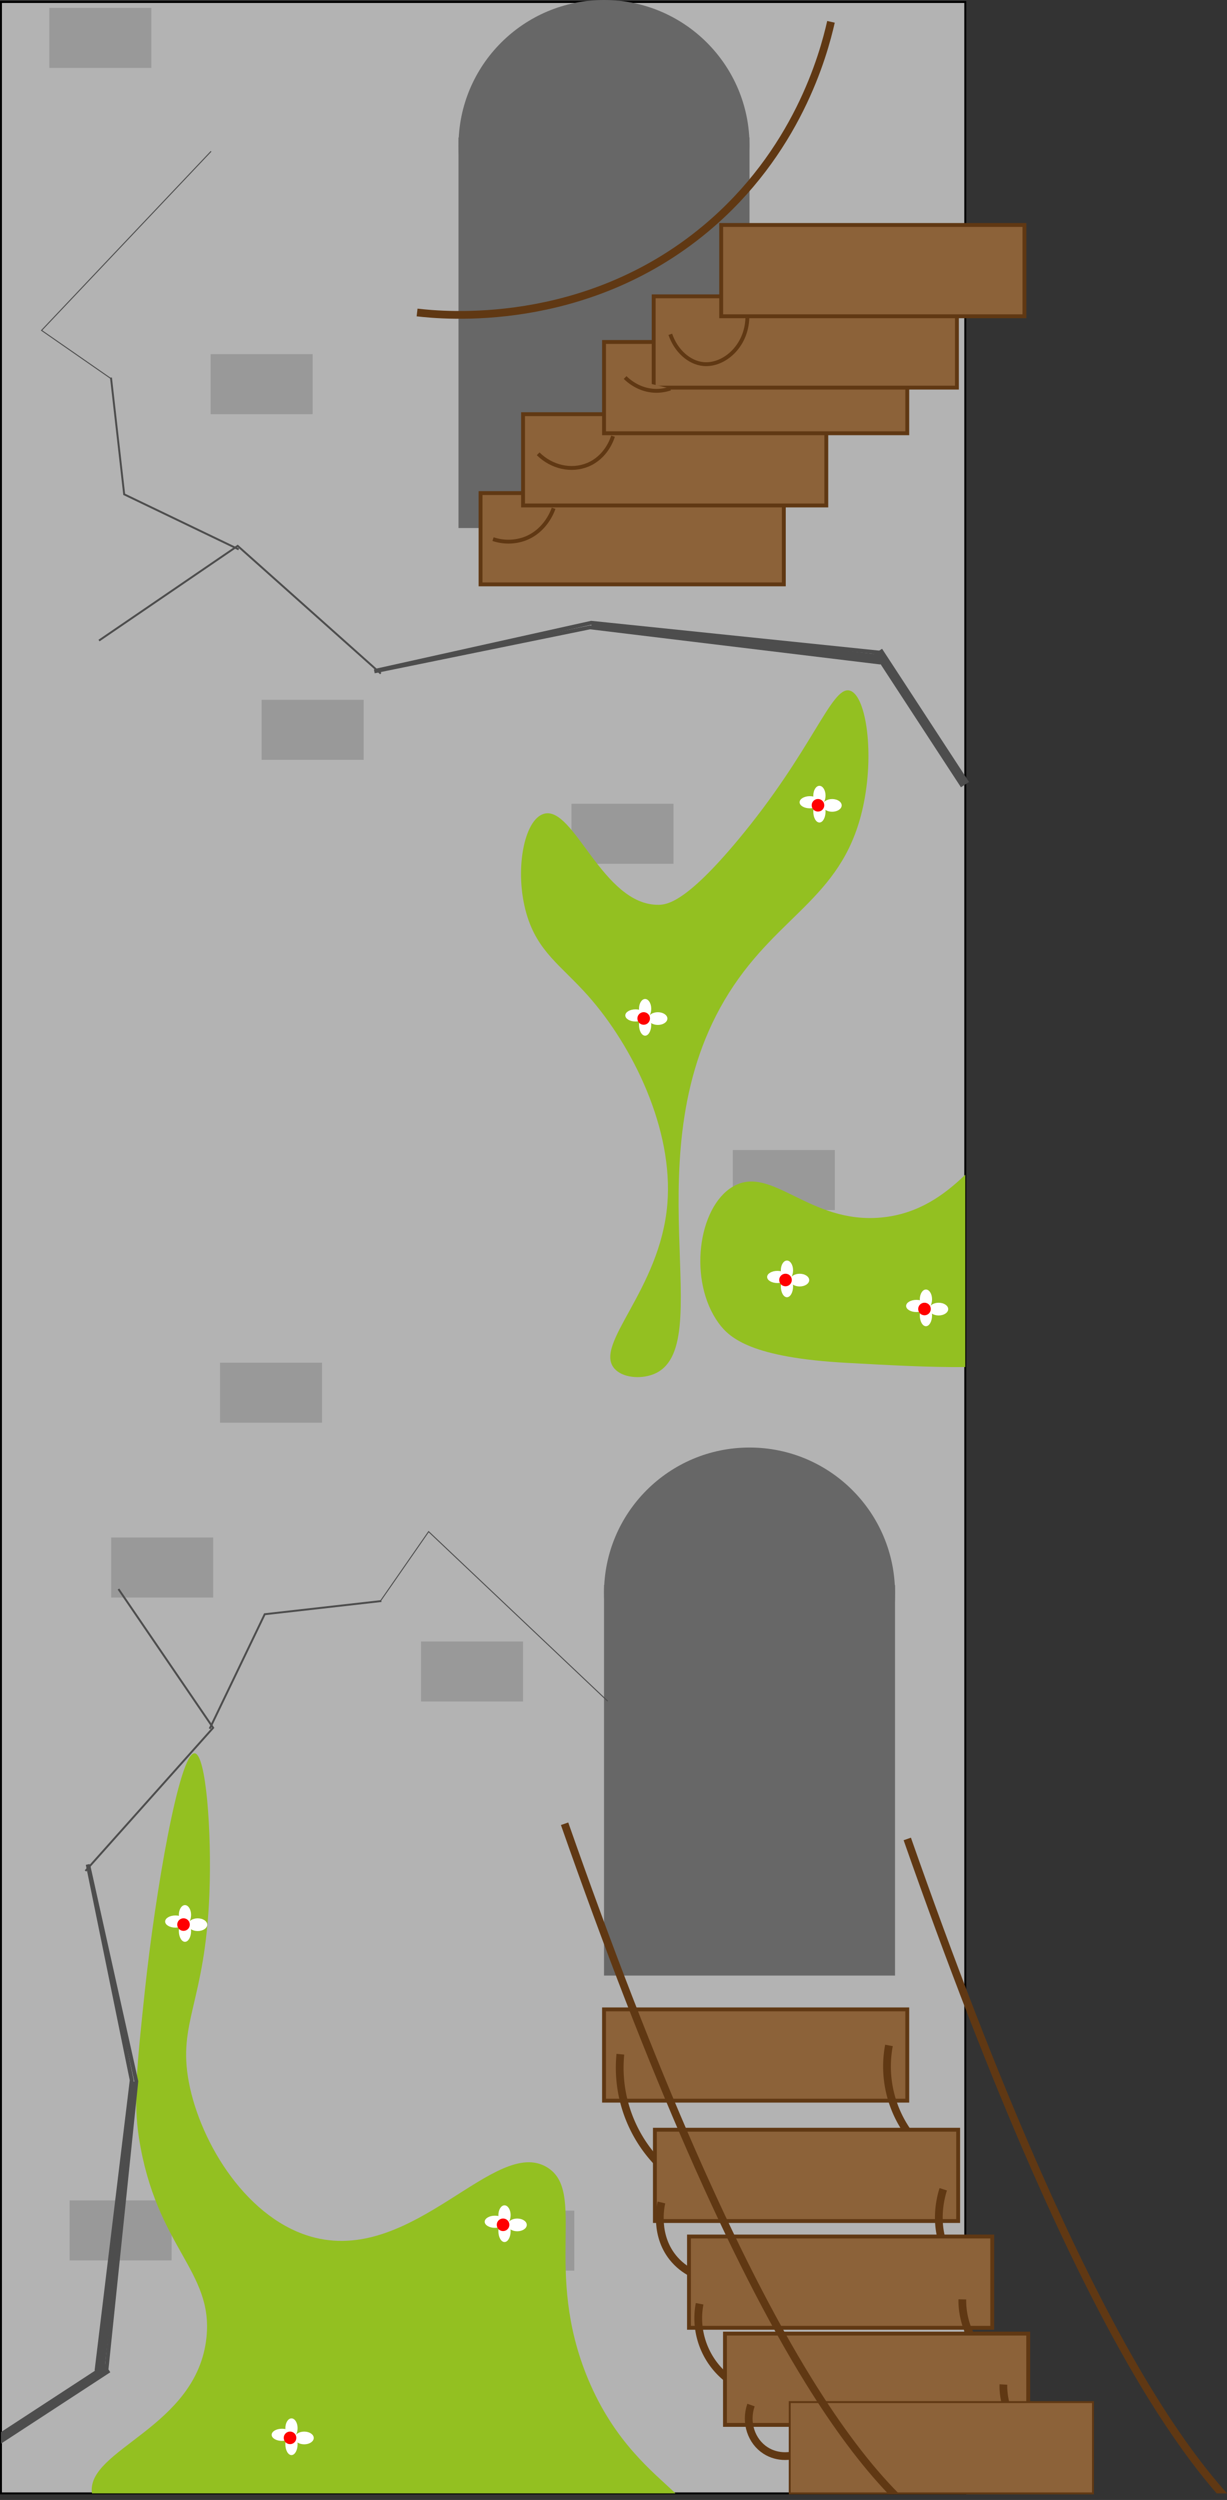 <svg id="Ebene_1" data-name="Ebene 1" xmlns="http://www.w3.org/2000/svg" viewBox="0 0 1267.16 2581.44"><rect x="0" y="0" width="1267.16" height="2581.44" fill="#333333" stroke="none"/><defs><style>.cls-1{fill:#b3b3b3;stroke:#000;}.cls-1,.cls-11,.cls-12,.cls-13,.cls-14,.cls-15,.cls-3,.cls-4,.cls-5{stroke-miterlimit:10;}.cls-1,.cls-12,.cls-5{stroke-width:2px;}.cls-2{fill:#676767;}.cls-3,.cls-5{fill:#8c6239;}.cls-3,.cls-4,.cls-5{stroke:#603813;}.cls-11,.cls-3{stroke-width:4px;}.cls-11,.cls-12,.cls-13,.cls-14,.cls-15,.cls-4{fill:none;}.cls-13,.cls-4{stroke-width:8px;}.cls-6{fill:#603813;}.cls-7{fill:#999;}.cls-8{fill:#93c021;}.cls-9{fill:#fff;}.cls-10{fill:red;}.cls-11,.cls-12,.cls-13,.cls-14,.cls-15{stroke:#4d4d4d;}.cls-15{stroke-width:10px;}.cls-16{fill:#4d4d4d;}</style></defs><rect class="cls-1" x="1" y="2.07" width="995.87" height="2572.56"/><rect class="cls-2" x="623.79" y="1636.74" width="300.53" height="403.2"/><circle class="cls-2" cx="774.05" cy="1644.96" r="150.26"/><rect class="cls-3" x="623.79" y="2074.85" width="313.18" height="94.26"/><path class="cls-4" d="M5709.81,7935a117.54,117.54,0,0,0,53,121.27" transform="translate(-4791.75 -5822.93)"/><path class="cls-4" d="M5432.42,7944.08a141.73,141.73,0,0,0,56.08,127.33" transform="translate(-4791.75 -5822.93)"/><rect class="cls-3" x="676.34" y="2199.12" width="313.18" height="94.26"/><path class="cls-4" d="M5765.89,8083.53c-2.07,6.39-12,39.2,6.06,69.73a78.12,78.12,0,0,0,22.74,24.25" transform="translate(-4791.75 -5822.93)"/><path class="cls-4" d="M5474.86,8097.17c-.79,3.29-7.8,34.95,13.64,59.12,12.69,14.31,28.66,18.44,34.86,19.7" transform="translate(-4791.75 -5822.93)"/><rect class="cls-3" x="711.53" y="2309.39" width="313.18" height="94.26"/><path class="cls-4" d="M5514.27,8201.76a79.28,79.28,0,0,0,37.89,83.37" transform="translate(-4791.75 -5822.93)"/><path class="cls-4" d="M5785.59,8197.22c-.12,6,0,32,19.71,53.05a73.08,73.08,0,0,0,31.83,19.7" transform="translate(-4791.75 -5822.93)"/><rect class="cls-3" x="748.71" y="2409.65" width="313.18" height="94.26"/><path class="cls-4" d="M5567.32,8306.35c-6.27,18,.35,37.58,15.16,47,12.05,7.66,27.94,7.61,40.93,0" transform="translate(-4791.75 -5822.93)"/><path class="cls-4" d="M5828,8285.13c-.11,1.91-1.45,36.26,25.77,54.57,17.26,11.62,35.65,9.8,40.92,9.09" transform="translate(-4791.75 -5822.93)"/><rect class="cls-5" x="815.57" y="2480.37" width="313.18" height="94.26"/><path class="cls-6" d="M5630.38,8279.41c-77.3-125-162-318.31-251.79-574.63l-7.55,2.64c90,256.87,174.93,450.73,252.53,576.2,29,46.95,57.54,85.11,85.06,113.94h11.16C5691,8368.59,5661.05,8329,5630.38,8279.41Z" transform="translate(-4791.75 -5822.93)"/><path class="cls-6" d="M5984.28,8295.11c-77.29-125-162-318.31-251.78-574.63l-7.55,2.64c90,256.87,174.93,450.73,252.53,576.2q36.08,58.32,70.77,98.24h10.66C6034.71,8370.54,6009.73,8336.27,5984.28,8295.11Z" transform="translate(-4791.75 -5822.93)"/><rect class="cls-2" x="473.53" y="142.04" width="300.53" height="403.2"/><circle class="cls-2" cx="623.79" cy="150.26" r="150.26"/><rect class="cls-3" x="496.29" y="509.15" width="313.18" height="94.26"/><rect class="cls-3" x="540.16" y="427.67" width="313.18" height="94.26"/><rect class="cls-3" x="623.79" y="353.12" width="313.18" height="94.26"/><rect class="cls-3" x="675.06" y="305.99" width="313.18" height="94.26"/><rect class="cls-3" x="744.79" y="232.31" width="313.18" height="94.26"/><path class="cls-3" d="M5300.92,6379.61a49.82,49.82,0,0,0,31.83,0c22.17-7.75,29.76-29,30.7-31.84" transform="translate(-4791.75 -5822.93)"/><path class="cls-3" d="M5347.53,6291.52c14,13.88,34.23,18.34,51.16,11.37,19.15-7.88,25.3-26.8,26.15-29.56" transform="translate(-4791.75 -5822.93)"/><path class="cls-3" d="M5437.34,6212.76c3.26,3.2,13.73,12.62,29.56,13.65a44.49,44.49,0,0,0,17.05-2.28" transform="translate(-4791.75 -5822.93)"/><path class="cls-3" d="M5484,6168.15c5.77,16.9,19.26,29.26,34.11,30.7,21.16,2,44.64-18.18,45.47-47.75" transform="translate(-4791.75 -5822.93)"/><path class="cls-4" d="M5222.48,6145.59c26.31,3.11,172.75,17.84,297.85-86.4,94.42-78.67,121.86-179.44,129.6-213.72" transform="translate(-4791.75 -5822.93)"/><rect class="cls-7" x="487.76" y="2282.67" width="105.35" height="61.97"/><rect class="cls-7" x="590.19" y="829.96" width="105.35" height="61.97"/><rect class="cls-7" x="227.25" y="1407.09" width="105.35" height="61.97"/><rect class="cls-7" x="270.19" y="722.62" width="105.35" height="61.97"/><rect class="cls-7" x="756.79" y="1187.51" width="105.35" height="61.97"/><rect class="cls-7" x="434.81" y="1694.97" width="105.35" height="61.97"/><rect class="cls-7" x="71.87" y="2272.1" width="105.35" height="61.97"/><rect class="cls-7" x="114.81" y="1587.63" width="105.35" height="61.97"/><rect class="cls-7" x="50.92" y="8.15" width="105.35" height="61.97"/><rect class="cls-7" x="217.52" y="365.7" width="105.35" height="61.97"/><path class="cls-8" d="M5489.39,8397.56c-23.46-22.36-63.13-52.89-90.32-118.06-46.81-112.19-1-193.67-42.44-218.71-53.33-32.2-136.54,98.12-239.5,72.76-68.94-17-118.3-96.76-130.36-160.67-11.7-62,16.82-82,21.22-194,2.53-64.3-3.45-144.6-15.15-145.52-15.91-1.25-40.81,144.33-51.54,245.56-8,75.69-12,113.53-6.06,151.58,17.8,113.53,77,136.94,69.72,206.15-9.83,93.52-124.74,115.31-118.23,160.93Z" transform="translate(-4791.75 -5822.93)"/><path class="cls-8" d="M5668.88,6535.91c-18.72-4-38.18,62.29-115.2,154.61-53.21,63.78-72.66,66.6-81.85,66.7-57.84.6-87.2-102.65-118.24-94-20.93,5.84-30.79,59.3-18.18,103.07,11.37,39.5,36,53.72,63.66,84.88,46.34,52.28,88.33,137.92,81.85,215.25-7.43,88.66-76.76,144.71-54.57,169.77,8.29,9.35,26.26,10.9,39.41,6.06,71.13-26.2-24.57-230,78.82-394.11,52.58-83.47,120.36-99.12,139.46-197.05C5694.77,6596.07,5685.37,6539.42,5668.88,6535.91Z" transform="translate(-4791.75 -5822.93)"/><path class="cls-8" d="M5788.63,7035.92c-22.12,21.36-48.91,40.55-86.4,44.16-74.88,7.21-113.82-55.33-153.68-31.83-36.15,21.3-46.26,97.53-14.58,141,11.53,15.79,34.64,35.57,131.88,40.92,44.5,2.45,85.88,4.73,122.78,4.35Z" transform="translate(-4791.75 -5822.93)"/><ellipse class="cls-9" cx="825.84" cy="1321.82" rx="9.85" ry="6.57"/><ellipse class="cls-9" cx="802.85" cy="1318.57" rx="10.61" ry="6.28"/><ellipse class="cls-9" cx="812.71" cy="1311.72" rx="6.32" ry="10.11"/><ellipse class="cls-9" cx="812.71" cy="1328.3" rx="6.32" ry="11.21"/><circle class="cls-10" cx="811.22" cy="1321.71" r="6.5"/><ellipse class="cls-9" cx="969.38" cy="1351.76" rx="9.85" ry="6.57"/><ellipse class="cls-9" cx="946.39" cy="1348.51" rx="10.61" ry="6.28"/><ellipse class="cls-9" cx="956.24" cy="1341.65" rx="6.32" ry="10.11"/><ellipse class="cls-9" cx="956.24" cy="1358.23" rx="6.32" ry="11.21"/><circle class="cls-10" cx="954.75" cy="1351.65" r="6.5"/><ellipse class="cls-9" cx="679.38" cy="1051.76" rx="9.85" ry="6.57"/><ellipse class="cls-9" cx="656.39" cy="1048.51" rx="10.61" ry="6.28"/><ellipse class="cls-9" cx="666.24" cy="1041.65" rx="6.32" ry="10.11"/><ellipse class="cls-9" cx="666.24" cy="1058.23" rx="6.32" ry="11.21"/><circle class="cls-10" cx="664.75" cy="1051.65" r="6.5"/><ellipse class="cls-9" cx="859.38" cy="831.63" rx="9.85" ry="6.57"/><ellipse class="cls-9" cx="836.39" cy="828.39" rx="10.61" ry="6.28"/><ellipse class="cls-9" cx="846.24" cy="821.53" rx="6.32" ry="10.11"/><ellipse class="cls-9" cx="846.24" cy="838.11" rx="6.32" ry="11.21"/><circle class="cls-10" cx="844.75" cy="831.52" r="6.5"/><ellipse class="cls-9" cx="534.16" cy="2297.4" rx="9.85" ry="6.57"/><ellipse class="cls-9" cx="511.17" cy="2294.15" rx="10.61" ry="6.28"/><ellipse class="cls-9" cx="521.02" cy="2287.29" rx="6.32" ry="10.11"/><ellipse class="cls-9" cx="521.02" cy="2303.88" rx="6.32" ry="11.21"/><circle class="cls-10" cx="519.53" cy="2297.29" r="6.5"/><ellipse class="cls-9" cx="204.16" cy="1987.4" rx="9.85" ry="6.57"/><ellipse class="cls-9" cx="181.17" cy="1984.15" rx="10.61" ry="6.28"/><ellipse class="cls-9" cx="191.02" cy="1977.29" rx="6.32" ry="10.11"/><ellipse class="cls-9" cx="191.02" cy="1993.88" rx="6.32" ry="11.21"/><circle class="cls-10" cx="189.53" cy="1987.29" r="6.5"/><ellipse class="cls-9" cx="314.16" cy="2517.4" rx="9.85" ry="6.57"/><ellipse class="cls-9" cx="291.17" cy="2514.15" rx="10.61" ry="6.28"/><ellipse class="cls-9" cx="301.02" cy="2507.29" rx="6.32" ry="10.11"/><ellipse class="cls-9" cx="301.02" cy="2523.88" rx="6.32" ry="11.21"/><circle class="cls-10" cx="299.53" cy="2517.29" r="6.5"/><path class="cls-11" d="M4891.41,8271.05q18.18-150.06,36.37-300.13l-45.47-222.82" transform="translate(-4791.75 -5822.93)"/><path class="cls-12" d="M4880,7754.82q65.93-73.9,131.87-147.79l-97.77-143.25" transform="translate(-4791.75 -5822.93)"/><path class="cls-12" d="M5008.29,7608q28.43-59.12,56.84-118.24l120.51-13.64" transform="translate(-4791.75 -5822.93)"/><path class="cls-11" d="M4901.4,8272.82l31.14-300.72-49.36-222" transform="translate(-4791.75 -5822.93)"/><path class="cls-13" d="M4895.7,8268.88q17.18-148.29,34.36-296.59" transform="translate(-4791.75 -5822.93)"/><path class="cls-14" d="M5184.41,7476.46l50-72,184.92,175.07" transform="translate(-4791.75 -5822.93)"/><path class="cls-11" d="M5701.26,6507.09l-300.13-36.38-222.82,45.48" transform="translate(-4791.75 -5822.93)"/><path class="cls-12" d="M5185,6518.46l-147.79-131.87L4894,6484.36" transform="translate(-4791.75 -5822.93)"/><path class="cls-12" d="M5038.23,6390.21,4920,6333.37q-6.83-60.26-13.64-120.51" transform="translate(-4791.75 -5822.93)"/><path class="cls-11" d="M5703,6497.1,5402.32,6466l-222,49.36" transform="translate(-4791.75 -5822.93)"/><path class="cls-13" d="M5699.09,6502.8l-296.59-34.36" transform="translate(-4791.75 -5822.93)"/><path class="cls-15" d="M5788.33,6633.13q-44.9-68.79-89.81-137.56" transform="translate(-4791.75 -5822.93)"/><path class="cls-14" d="M4906.67,6214.09l-72-50,175.07-184.92" transform="translate(-4791.75 -5822.93)"/><polygon class="cls-16" points="113.91 2449.57 108.45 2441.19 1 2511.34 1 2523.28 113.91 2449.57"/><line class="cls-16" x1="1" y1="2581.44" x2="1" y2="2523.29"/><line class="cls-16" x1="1" y1="2511.34" x2="1" y2="2454.12"/><line class="cls-16" x1="1" y1="2523.29" x2="1" y2="2511.34"/></svg>